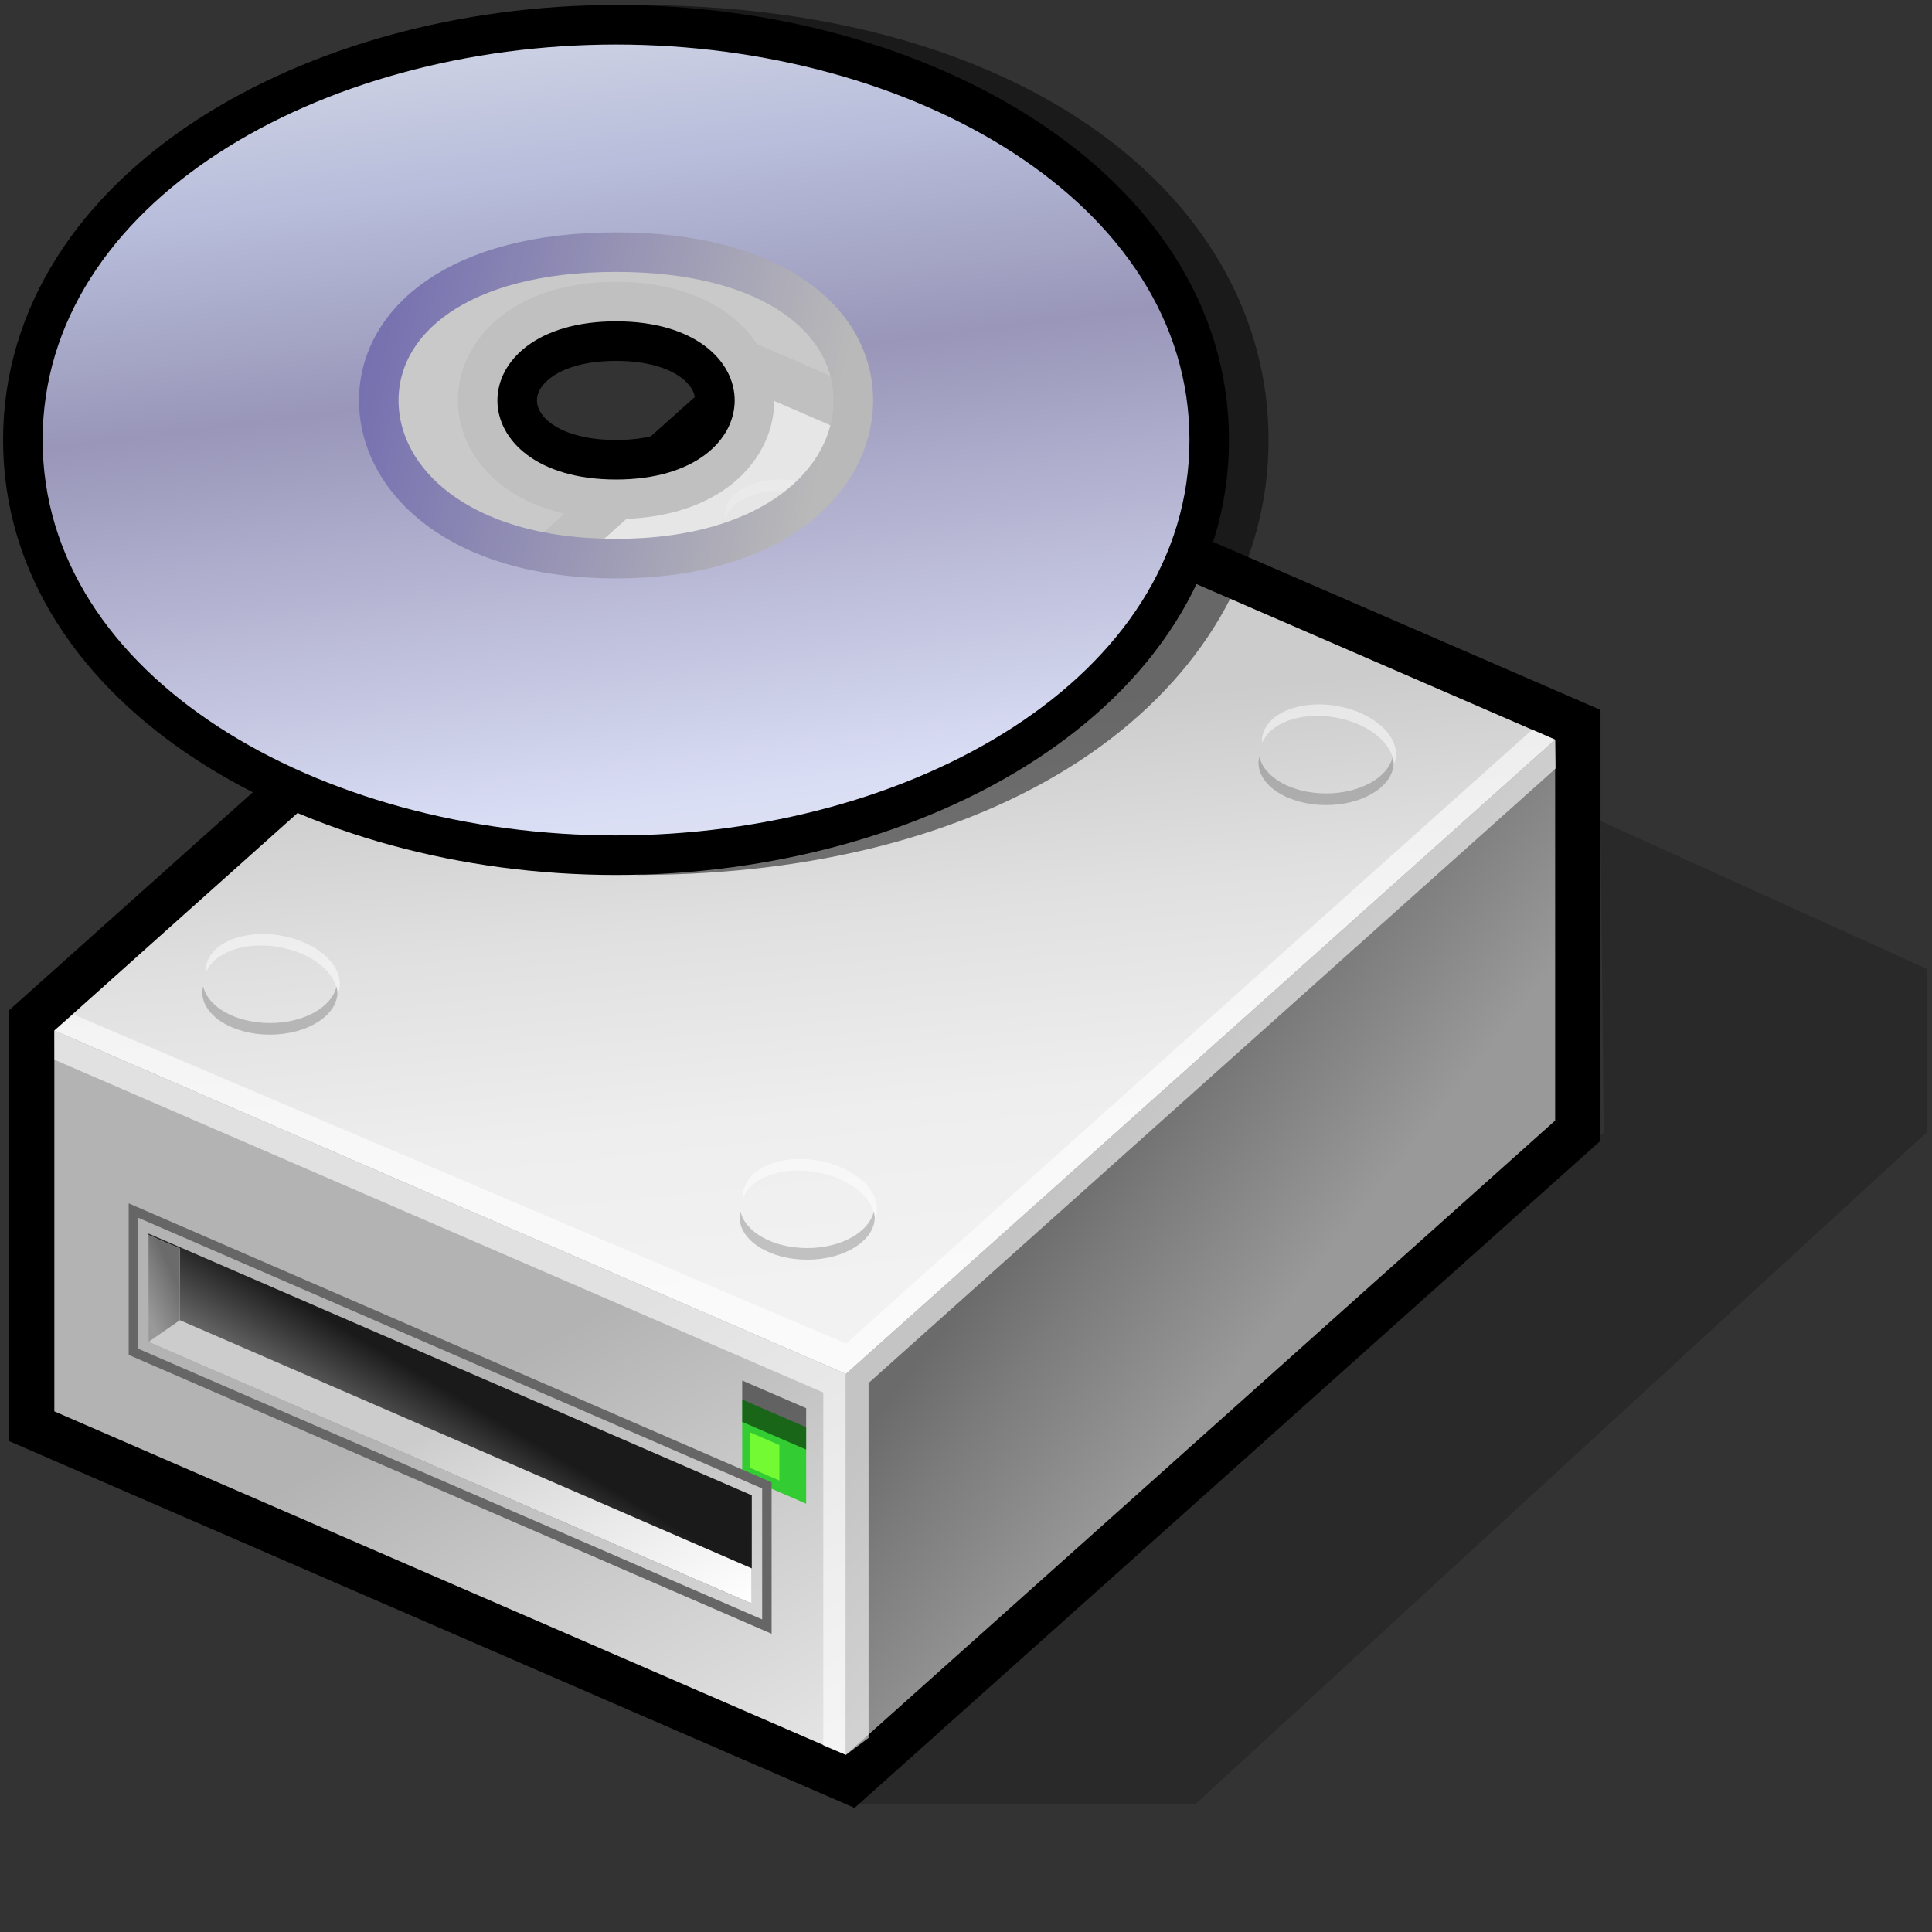 <?xml version="1.0" encoding="UTF-8" standalone="no"?>
<!-- Created with Sodipodi ("http://www.sodipodi.com/") -->
<svg
   xmlns:dc="http://purl.org/dc/elements/1.1/"
   xmlns:cc="http://creativecommons.org/ns#"
   xmlns:rdf="http://www.w3.org/1999/02/22-rdf-syntax-ns#"
   xmlns:svg="http://www.w3.org/2000/svg"
   xmlns="http://www.w3.org/2000/svg"
   xmlns:sodipodi="http://sodipodi.sourceforge.net/DTD/sodipodi-0.dtd"
   xmlns:inkscape="http://www.inkscape.org/namespaces/inkscape"
   width="48pt"
   height="48pt"
   viewBox="0 0 51.2 51.2"
   overflow="visible"
   enable-background="new 0 0 51.2 51.2"
   xml:space="preserve"
   id="svg153"
   sodipodi:version="0.32"
   sodipodi:docname="drive-optical.svg"
   sodipodi:docbase="/home/cschalle/gnome/gnome-themes-extras/Wasp/icons/scalable/devices"
   inkscape:version="0.46"
   inkscape:output_extension="org.inkscape.output.svg.inkscape">
  <rect x="0" y="0" width="51.2" height="51.2" fill="#333333" stroke="none"/>
  <defs
   id="defs243"><inkscape:perspective
   sodipodi:type="inkscape:persp3d"
   inkscape:vp_x="0 : 30 : 1"
   inkscape:vp_y="0 : 1000 : 0"
   inkscape:vp_z="60 : 30 : 1"
   inkscape:persp3d-origin="30 : 20 : 1"
   id="perspective84" />
    
  
      
      
      
      <linearGradient
   gradientTransform="matrix(1,0,0,-1,235.391,411.122)"
   y2="383.141"
   x2="-194.914"
   y1="402.847"
   x1="-229.047"
   gradientUnits="userSpaceOnUse"
   id="linearGradient1460">
        <stop
   id="stop1462"
   style="stop-color:#E6E6FA"
   offset="0" />
        <stop
   id="stop1464"
   style="stop-color:#FFFFFF"
   offset="0.425" />
        <stop
   id="stop1466"
   style="stop-color:#ADADD2"
   offset="0.497" />
        <stop
   id="stop1468"
   style="stop-color:#EBEBFF"
   offset="0.849" />
      </linearGradient>
      
      <linearGradient
   gradientTransform="matrix(1,0,0,-1,235.391,411.122)"
   y2="397.06"
   x2="-204.748"
   y1="392.072"
   x1="-216.388"
   gradientUnits="userSpaceOnUse"
   id="linearGradient1472">
        <stop
   id="stop1474"
   style="stop-color:#FFFFFF"
   offset="0" />
        <stop
   id="stop1476"
   style="stop-color:#CCCCF5"
   offset="1" />
      </linearGradient>
      
      
      <linearGradient
   gradientTransform="matrix(1,0,0,-1,235.391,411.122)"
   y2="392.175"
   x2="-227.836"
   y1="394.679"
   x1="-200.708"
   gradientUnits="userSpaceOnUse"
   id="linearGradient1480">
        <stop
   id="stop182"
   style="stop-color:#FFFFFF"
   offset="0" />
        <stop
   id="stop183"
   style="stop-color:#6A77B8"
   offset="1" />
      </linearGradient>
      
      
      
    <inkscape:perspective
   id="perspective2492"
   inkscape:persp3d-origin="32 : 21.333333 : 1"
   inkscape:vp_z="64 : 32 : 1"
   inkscape:vp_y="0 : 1000 : 0"
   inkscape:vp_x="0 : 32 : 1"
   sodipodi:type="inkscape:persp3d" /></defs>
  <sodipodi:namedview
   id="base"
   inkscape:zoom="6.5166667"
   inkscape:cx="30"
   inkscape:cy="30"
   inkscape:window-width="994"
   inkscape:window-height="800"
   inkscape:window-x="154"
   inkscape:window-y="38"
   inkscape:current-layer="svg153"
   showgrid="false" />
  <g
   id="Layer_1"
   stroke="#000000">
    <g
   id="Layer_1_2_">
      <path
   fill="none"
   stroke="none"
   d="M51.2,51.2H0V0h51.2V51.2z"
   id="path157" />
      <path
   stroke="none"
   d="M0.24,26.773V38.19l22.407,9.721l19.768-17.679V18.813L20.007,9.095L0.24,26.773z"
   id="path158" />
      <path
   opacity="0.2"
   stroke="none"
   d="M42.501,30.008L22.586,47.818h9.086l19.389-17.811v-4.331l-8.646-3.919L42.501,30.008z"
   id="path159" />
      <linearGradient
   id="XMLID_1_"
   gradientUnits="userSpaceOnUse"
   x1="-210.107"
   y1="372.581"
   x2="-211.581"
   y2="387.322"
   gradientTransform="matrix(1 0 0 -1 232.5 406.699)">
        <stop
   offset="0"
   style="stop-color:#F2F2F2"
   id="stop161" />
        <stop
   offset="0.312"
   style="stop-color:#EEEEEE"
   id="stop162" />
        <stop
   offset="0.665"
   style="stop-color:#E0E0E0"
   id="stop163" />
        <stop
   offset="1"
   style="stop-color:#CCCCCC"
   id="stop164" />
      </linearGradient>
      <path
   fill="url(#XMLID_1_)"
   stroke="none"
   d="M22.418,36.412L1.44,27.31l18.794-16.808l20.979,9.1L22.418,36.412z"
   id="path172" />
      <linearGradient
   id="XMLID_2_"
   gradientUnits="userSpaceOnUse"
   x1="-214.011"
   y1="358.007"
   x2="-220.557"
   y2="369.769"
   gradientTransform="matrix(1 0 0 -1 232.5 406.699)">
        <stop
   offset="0"
   style="stop-color:#E6E6E6"
   id="stop174" />
        <stop
   offset="0.621"
   style="stop-color:#C7C7C7"
   id="stop175" />
        <stop
   offset="1"
   style="stop-color:#B3B3B3"
   id="stop176" />
      </linearGradient>
      <path
   fill="url(#XMLID_2_)"
   stroke="none"
   d="M22.418,46.505L1.44,37.403V27.31l20.979,9.103V46.505z"
   id="path182" />
      <path
   fill="#33CC33"
   stroke="none"
   d="M21.364,39.849l-1.695-0.733v-2.026l1.695,0.733V39.849z"
   id="path183" />
      <path
   fill="#74FA33"
   stroke="none"
   d="M20.654,39.235l-0.787-0.34v-0.94l0.787,0.341V39.235z"
   id="path184" />
      <path
   opacity="0.5"
   stroke="none"
   d="M21.364,38.415l-1.695-0.733v-1.096l1.695,0.733V38.415z"
   id="path185" />
      <linearGradient
   id="XMLID_3_"
   gradientUnits="userSpaceOnUse"
   x1="-198.473"
   y1="371.915"
   x2="-203.871"
   y2="376.144"
   gradientTransform="matrix(1 0 0 -1 232.5 406.699)">
        <stop
   offset="0"
   style="stop-color:#999999"
   id="stop187" />
        <stop
   offset="0.684"
   style="stop-color:#7B7B7B"
   id="stop188" />
        <stop
   offset="1"
   style="stop-color:#6B6B6B"
   id="stop189" />
      </linearGradient>
      <path
   fill="url(#XMLID_3_)"
   stroke="none"
   d="M41.214,29.695L22.418,46.504V36.412l18.795-16.811V29.695z"
   id="path195" />
      <path
   fill="none"
   stroke="#666666"
   stroke-width="0.25"
   d="M3.535,35.824l16.788,7.282v-3.742L3.535,32.08V35.824z"
   id="path196" />
      <linearGradient
   id="XMLID_4_"
   gradientUnits="userSpaceOnUse"
   x1="-221.703"
   y1="367.219"
   x2="-220.258"
   y2="369.627"
   gradientTransform="matrix(1 0 0 -1 232.5 406.699)">
        <stop
   offset="0"
   style="stop-color:#808080"
   id="stop198" />
        <stop
   offset="0.331"
   style="stop-color:#616161"
   id="stop199" />
        <stop
   offset="1"
   style="stop-color:#1A1A1A"
   id="stop200" />
      </linearGradient>
      <path
   fill="url(#XMLID_4_)"
   stroke="none"
   d="M19.923,42.497L3.936,35.561v-2.871l15.987,6.937V42.497z"
   id="path206" />
      <path
   opacity="0.6"
   fill="#FFFFFF"
   stroke="none"
   d="M41.228,20.364l-0.014-0.763l-0.609-0.264L22.423,35.604L1.95,26.887     L1.44,27.31l0.003,0.774l20.375,8.82v9.354l0.6,0.247l0.6-0.449v-9.404L41.228,20.364z"
   id="path207" />
      <g
   id="g208">
        <linearGradient
   id="XMLID_5_"
   gradientUnits="userSpaceOnUse"
   x1="-217.008"
   y1="361.736"
   x2="-220.966"
   y2="368.848"
   gradientTransform="matrix(1 0 0 -1 232.5 406.699)">
          <stop
   offset="0"
   style="stop-color:#FFFFFF"
   id="stop210" />
          <stop
   offset="0.621"
   style="stop-color:#E1E1E1"
   id="stop211" />
          <stop
   offset="1"
   style="stop-color:#CCCCCC"
   id="stop212" />
        </linearGradient>
        <path
   fill="url(#XMLID_5_)"
   stroke="none"
   d="M4.766,33.09l-0.83-0.36v2.832l15.987,6.936v-0.935L4.766,34.986V33.09z"
   id="path218" />
      </g>
      <g
   id="g219">
        <linearGradient
   id="XMLID_6_"
   gradientUnits="userSpaceOnUse"
   x1="-228.842"
   y1="372.428"
   x2="-227.892"
   y2="372.86"
   gradientTransform="matrix(1 0 0 -1 232.5 406.699)">
          <stop
   offset="0"
   style="stop-color:#999999"
   id="stop221" />
          <stop
   offset="0.684"
   style="stop-color:#7B7B7B"
   id="stop222" />
          <stop
   offset="1"
   style="stop-color:#6B6B6B"
   id="stop223" />
        </linearGradient>
        <path
   fill="url(#XMLID_6_)"
   stroke="none"
   d="M4.766,33.09l-0.83-0.36v2.832l0.83-0.575V33.09z"
   id="path229" />
      </g>
      <g
   id="g230">
        <path
   adobe-blending-mode="multiply"
   opacity="0.2"
   stroke="none"
   d="M7.152,27.111c-0.905,0-1.646-0.425-1.767-0.974      c-0.011,0.051-0.025,0.102-0.025,0.154c0,0.623,0.802,1.128,1.792,1.128s1.791-0.505,1.791-1.128      c0-0.053-0.014-0.104-0.025-0.154C8.798,26.688,8.058,27.111,7.152,27.111z"
   id="path231" />
        <path
   adobe-blending-mode="overlay"
   opacity="0.5"
   fill="#FFFFFF"
   stroke="none"
   d="M7.359,25.092      c0.894,0.144,1.557,0.682,1.588,1.243c0.019-0.049,0.041-0.096,0.049-0.148c0.1-0.614-0.612-1.241-1.587-1.399      C6.433,24.629,5.56,25,5.46,25.614c-0.008,0.052-0.003,0.104,0,0.156C5.667,25.248,6.466,24.948,7.359,25.092z"
   id="path232" />
      </g>
      <g
   id="g233">
        <path
   adobe-blending-mode="multiply"
   opacity="0.2"
   stroke="none"
   d="M20.904,15.064c-0.905,0-1.646-0.424-1.766-0.974      c-0.012,0.051-0.025,0.102-0.025,0.154c0,0.623,0.802,1.127,1.791,1.127s1.791-0.505,1.791-1.127      c0-0.053-0.013-0.104-0.025-0.154C22.55,14.64,21.809,15.064,20.904,15.064z"
   id="path234" />
        <path
   adobe-blending-mode="overlay"
   opacity="0.5"
   fill="#FFFFFF"
   stroke="none"
   d="M21.111,13.044      c0.894,0.145,1.557,0.682,1.588,1.243c0.02-0.048,0.041-0.096,0.049-0.148c0.1-0.615-0.611-1.241-1.587-1.399      c-0.977-0.158-1.849,0.212-1.948,0.827c-0.009,0.052-0.003,0.104,0,0.157C19.418,13.2,20.218,12.9,21.111,13.044z"
   id="path235" />
      </g>
      <g
   id="g236">
        <path
   adobe-blending-mode="multiply"
   opacity="0.2"
   stroke="none"
   d="M21.391,33.075c-0.905,0-1.646-0.425-1.767-0.974      c-0.011,0.051-0.024,0.102-0.024,0.154c0,0.623,0.802,1.128,1.791,1.128s1.791-0.505,1.791-1.128      c0-0.053-0.014-0.104-0.024-0.154C23.036,32.65,22.295,33.075,21.391,33.075z"
   id="path237" />
        <path
   adobe-blending-mode="overlay"
   opacity="0.5"
   fill="#FFFFFF"
   stroke="none"
   d="M21.598,31.056      c0.894,0.145,1.558,0.682,1.588,1.242c0.02-0.048,0.041-0.096,0.049-0.148c0.1-0.613-0.611-1.24-1.587-1.398      c-0.977-0.158-1.849,0.212-1.948,0.827c-0.009,0.052-0.003,0.104,0,0.156C19.905,31.212,20.705,30.911,21.598,31.056z"
   id="path238" />
      </g>
      <g
   id="g239">
        <path
   adobe-blending-mode="multiply"
   opacity="0.2"
   stroke="none"
   d="M35.142,21.027c-0.905,0-1.646-0.424-1.766-0.974      c-0.012,0.051-0.025,0.102-0.025,0.155c0,0.623,0.802,1.127,1.791,1.127s1.791-0.505,1.791-1.127      c0-0.053-0.013-0.104-0.024-0.155C36.788,20.603,36.047,21.027,35.142,21.027z"
   id="path240" />
        <path
   adobe-blending-mode="overlay"
   opacity="0.5"
   fill="#FFFFFF"
   stroke="none"
   d="M35.35,19.008      c0.894,0.145,1.558,0.682,1.589,1.243c0.019-0.048,0.04-0.096,0.048-0.148c0.1-0.614-0.61-1.241-1.588-1.399      c-0.976-0.159-1.849,0.212-1.948,0.827c-0.008,0.052-0.003,0.104,0,0.156C33.657,19.164,34.456,18.863,35.35,19.008z"
   id="path241" />
      </g>
    </g>
  </g>
<g
   id="g2459"
   transform="matrix(0.524,0,0,0.524,8.1840746e-2,-5.108)"><path
     id="path2461"
     d="M 32,10 C 48,12 60,20 60,32 C 60,44 48,52 32,54 C 52,54 64,44 64,32 C 64,20 52,10 32,10 z"
     style="fill:#010101;fill-opacity:0.494" /><path
     id="path2463"
     d="M 31,12 C 16,12 2,20 2,32 C 2,44 16,52 31,52 C 46,52 60,44 60,32 C 60,20 46,12 31,12 z M 31,26 C 27,26 25,28 25,30 C 25,32 27,34 31,34 C 35,34 37,32 37,30 C 37,28 35,26 31,26 z"
     style="fill:none;stroke:#000000;stroke-width:4" /><linearGradient
     y2="3.2"
     x2="-3.64"
     y1="67.69"
     x1="4.64"
     gradientUnits="userSpaceOnUse"
     id="gradient0"><stop
       id="stop2466"
       stop-color="#f1f1f1"
       offset="0" /><stop
       id="stop2468"
       stop-color="#d9ddf4"
       offset="0.212" /><stop
       id="stop2470"
       stop-color="#9996b9"
       offset="0.542" /><stop
       id="stop2472"
       stop-color="#b8bedb"
       offset="0.708" /><stop
       id="stop2474"
       stop-color="#f4f4f4"
       offset="1" /></linearGradient><path
     id="path2476"
     d="M 31,12 C 16,12 2,20 2,32 C 2,44 16,52 31,52 C 46,52 60,44 60,32 C 60,20 46,12 31,12 z M 43,30 C 43,34 39,38 31,38 C 23,38 19,34 19,30 C 19,26 23,22.5 31,22.5 C 39,22.5 43,26 43,30 z"
     style="fill:url(#gradient0)" /><path
     id="path2478"
     d="M 43,30 C 43,34 39,38 31,38 C 23,38 19,34 19,30 C 19,26 23,22.5 31,22.5 C 39,22.5 43,26 43,30 z M 31,26 C 27,26 25,28 25,30 C 25,32 27,34 31,34 C 35,34 37,32 37,30 C 37,28 35,26 31,26 z"
     style="fill:#ebebeb;fill-opacity:0.816" /><linearGradient
     y2="6.68"
     x2="48.02"
     y1="-3.55"
     x1="6.84"
     gradientUnits="userSpaceOnUse"
     id="gradient1"><stop
       id="stop2481"
       stop-color="#4137a9"
       offset="0" /><stop
       id="stop2483"
       stop-color="#b9b9b9"
       offset="1" /></linearGradient><path
     id="path2485"
     d="M 43,30 C 43,34 39,38 31,38 C 23,38 19,34 19,30 C 19,26 23,22.5 31,22.5 C 39,22.5 43,26 43,30 z"
     style="fill:none;stroke:url(#gradient1);stroke-width:2" /></g></svg>